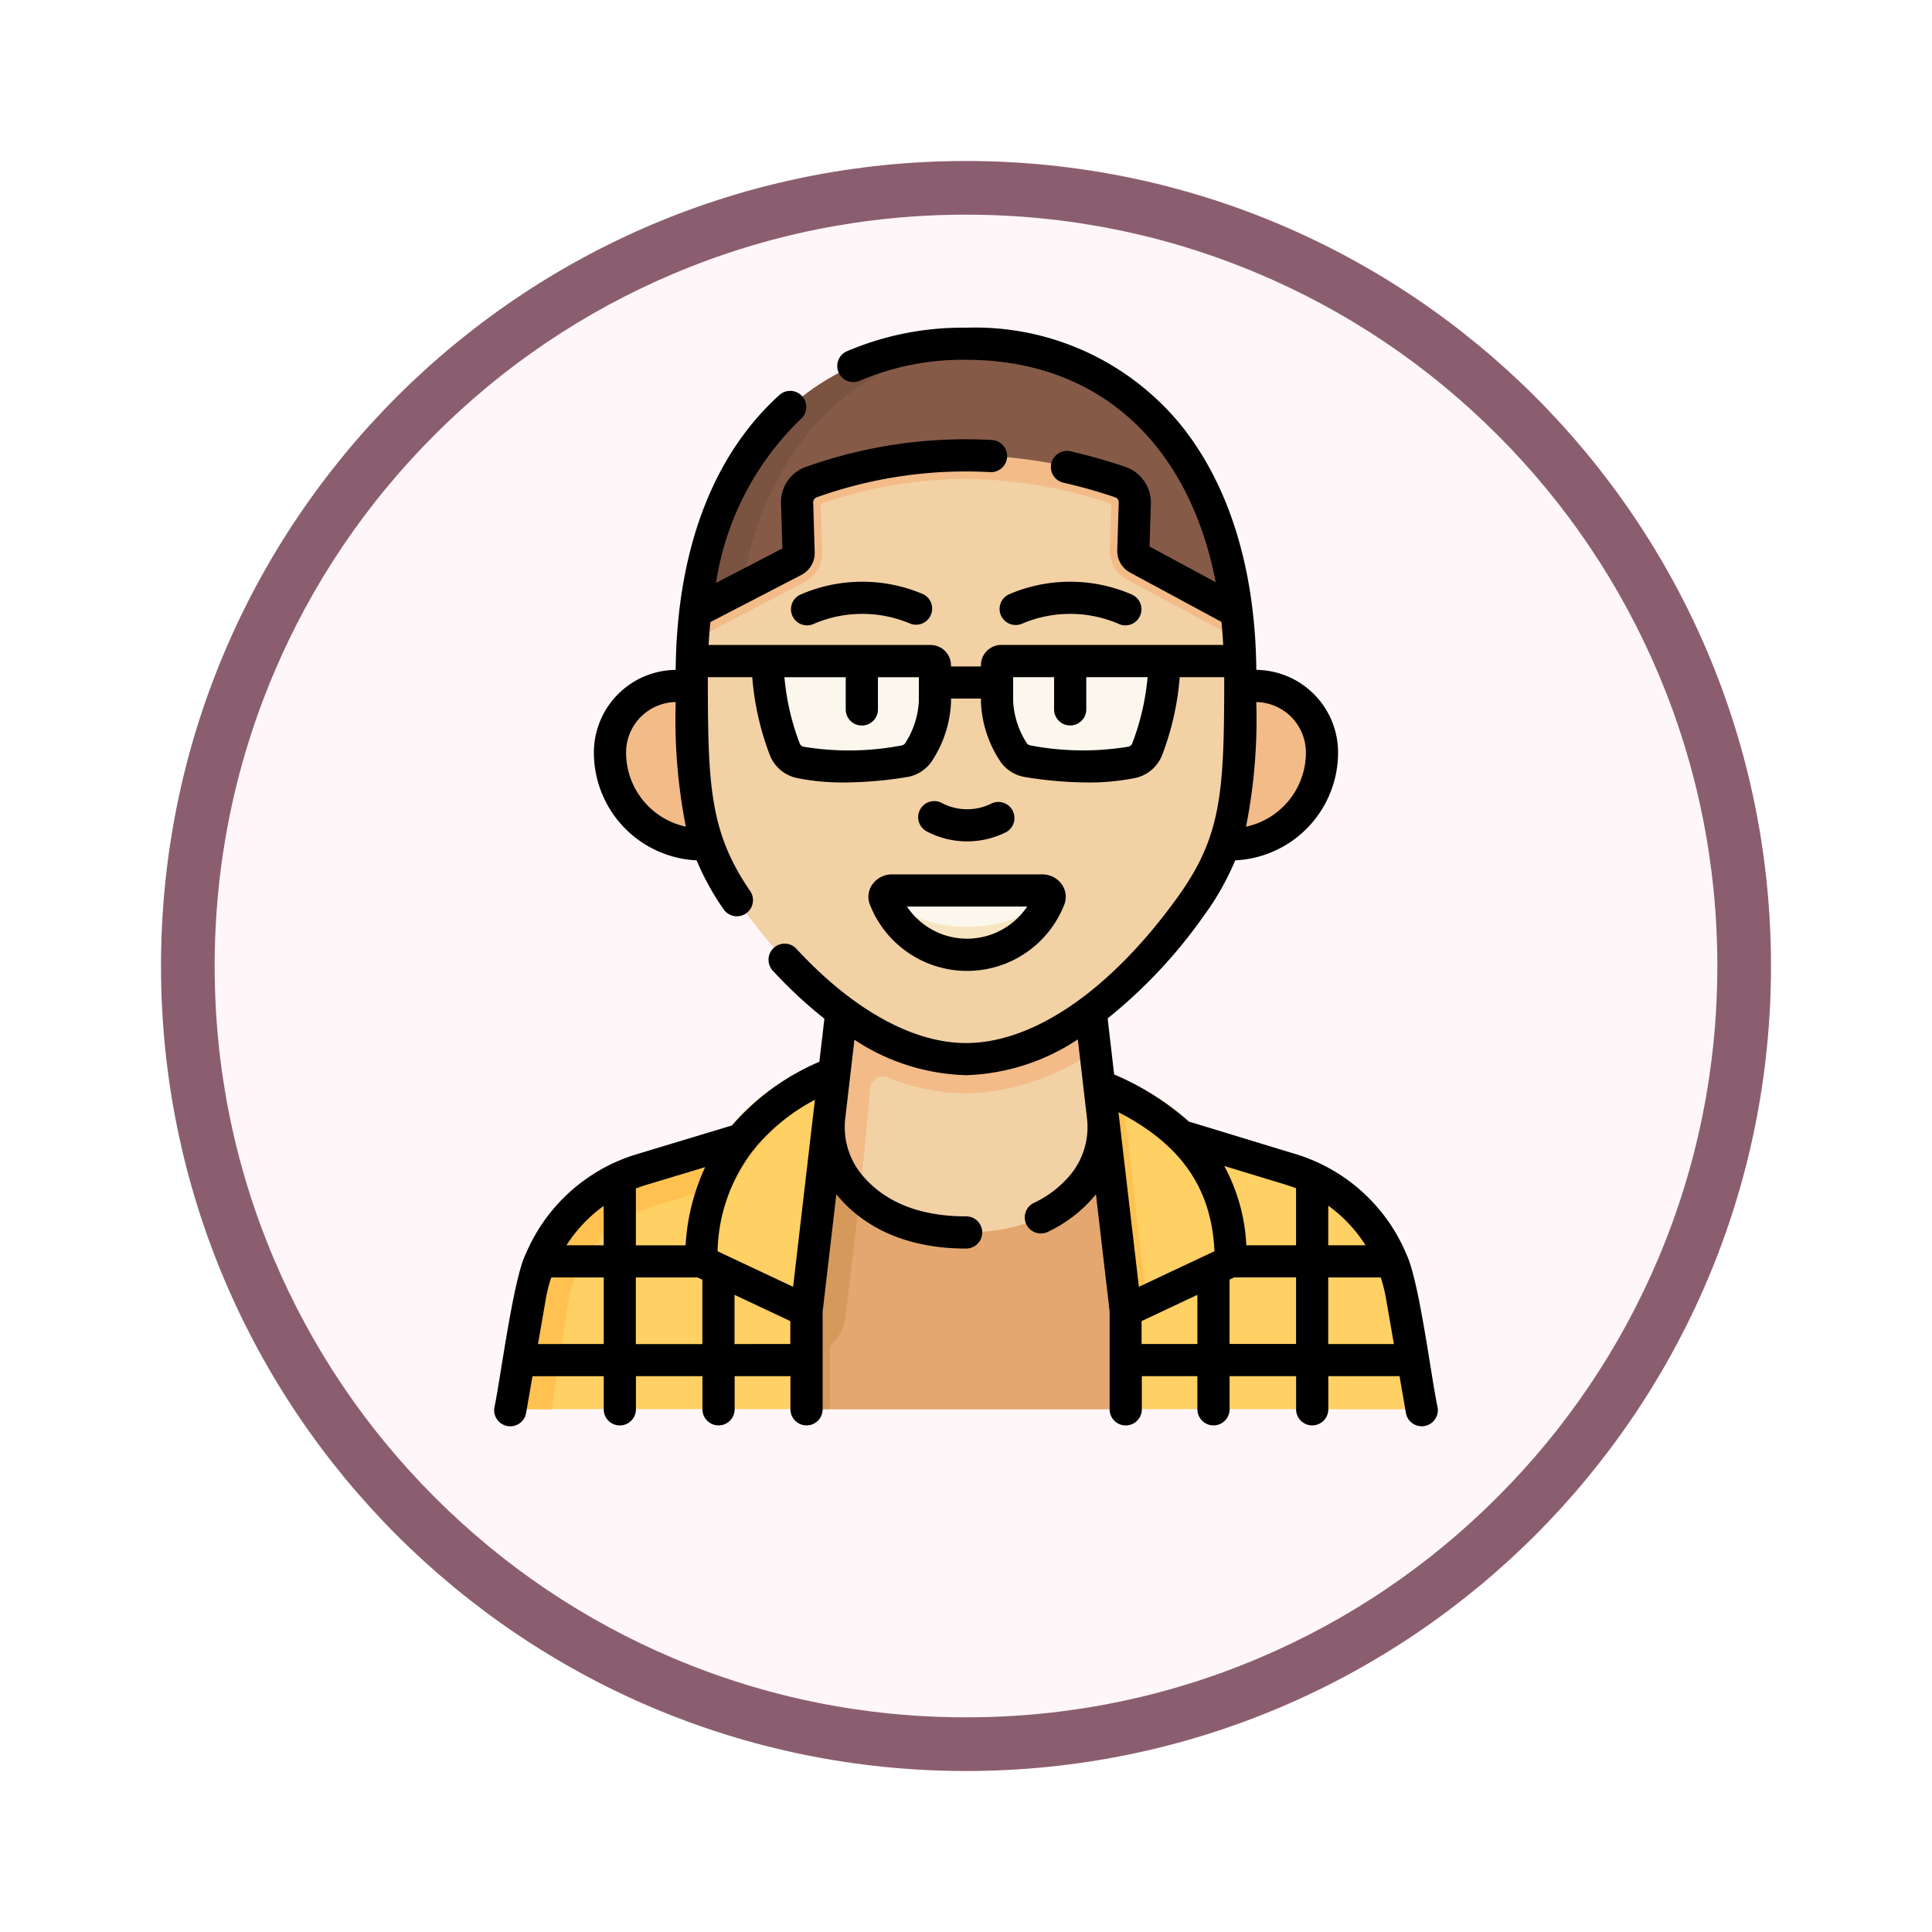 <svg xmlns="http://www.w3.org/2000/svg" xmlns:xlink="http://www.w3.org/1999/xlink" width="108" height="108" viewBox="0 0 108 108">
  <defs>
    <filter id="Path_904820" x="0" y="0" width="108" height="108" filterUnits="userSpaceOnUse">
      <feOffset dy="3" input="SourceAlpha"/>
      <feGaussianBlur stdDeviation="3" result="blur"/>
      <feFlood flood-opacity="0.161"/>
      <feComposite operator="in" in2="blur"/>
      <feComposite in="SourceGraphic"/>
    </filter>
  </defs>
  <g id="Group_1203512" data-name="Group 1203512" transform="translate(-619.477 -462)">
    <g id="Group_1202939" data-name="Group 1202939">
      <g id="Group_1177315" data-name="Group 1177315" transform="translate(628.477 468)">
        <g id="Group_1173585" data-name="Group 1173585" transform="translate(0 0)">
          <g id="Group_1173428" data-name="Group 1173428" transform="translate(0)">
            <g id="Group_1171958" data-name="Group 1171958">
              <g id="Group_1167341" data-name="Group 1167341">
                <g id="Group_1166792" data-name="Group 1166792">
                  <g transform="matrix(1, 0, 0, 1, -9, -6)" filter="url(#Path_904820)">
                    <g id="Path_904820-2" data-name="Path 904820" transform="translate(9 6)" fill="#fff6f9">
                      <path d="M 45 88.5 C 39.127 88.5 33.43 87.35 28.068 85.082 C 22.889 82.891 18.236 79.755 14.241 75.759 C 10.245 71.764 7.109 67.111 4.918 61.932 C 2.65 56.57 1.5 50.873 1.5 45 C 1.5 39.127 2.65 33.43 4.918 28.068 C 7.109 22.889 10.245 18.236 14.241 14.241 C 18.236 10.245 22.889 7.109 28.068 4.918 C 33.43 2.65 39.127 1.5 45 1.5 C 50.873 1.5 56.57 2.65 61.932 4.918 C 67.111 7.109 71.764 10.245 75.759 14.241 C 79.755 18.236 82.891 22.889 85.082 28.068 C 87.35 33.43 88.5 39.127 88.5 45 C 88.5 50.873 87.35 56.57 85.082 61.932 C 82.891 67.111 79.755 71.764 75.759 75.759 C 71.764 79.755 67.111 82.891 61.932 85.082 C 56.57 87.35 50.873 88.5 45 88.5 Z" stroke="none"/>
                      <path d="M 45 3 C 39.329 3 33.829 4.11 28.653 6.299 C 23.652 8.415 19.16 11.443 15.302 15.302 C 11.443 19.16 8.415 23.652 6.299 28.653 C 4.11 33.829 3 39.329 3 45 C 3 50.671 4.11 56.171 6.299 61.347 C 8.415 66.348 11.443 70.84 15.302 74.698 C 19.16 78.557 23.652 81.585 28.653 83.701 C 33.829 85.89 39.329 87 45 87 C 50.671 87 56.171 85.89 61.347 83.701 C 66.348 81.585 70.84 78.557 74.698 74.698 C 78.557 70.84 81.585 66.348 83.701 61.347 C 85.89 56.171 87 50.671 87 45 C 87 39.329 85.89 33.829 83.701 28.653 C 81.585 23.652 78.557 19.16 74.698 15.302 C 70.84 11.443 66.348 8.415 61.347 6.299 C 56.171 4.11 50.671 3 45 3 M 45 -7.62939453125e-06 C 69.853 -7.62939453125e-06 90 20.147 90 45 C 90 69.853 69.853 90 45 90 C 20.147 90 0 69.853 0 45 C 0 20.147 20.147 -7.62939453125e-06 45 -7.62939453125e-06 Z" stroke="none" fill="#8b5e6f"/>
                    </g>
                  </g>
                </g>
              </g>
            </g>
          </g>
        </g>
      </g>
      <g id="man_3770496" transform="translate(611.112 480.319)">
        <g id="Group_1203491" data-name="Group 1203491" transform="translate(36.768 0.899)">
          <path id="Path_1044055" data-name="Path 1044055" d="M90.875,382.887h5.216l-.321-1.852-.894-.847.582-.95-.469-2.708a9.014,9.014,0,0,0-.237-1.014c-.124-.421-1.041-.516-1.223-.909-.09-.2.575-.7.472-.889a8.983,8.983,0,0,0-3.126-3.291c-.31-.193-.683.458-1.018.3-.269-.124-.5-1.061-.78-1.158q-.156-.054-.314-.1L78.43,366.327H62.945L52.5,369.478q-.167.051-.332.107c-.279.1-.785,1.454-1.05,1.575-.333.153-.42-.924-.728-.733a8.981,8.981,0,0,0-3.14,3.291c-.12.216.594.667.492.894-.165.365-1.131.515-1.247.9a9.031,9.031,0,0,0-.241,1.028l-.467,2.694.708.9-1.02.894-.078.448a1.2,1.2,0,0,0,1.181,1.4h3.792l.9-.924.9.924h3.719l.9-.924.9.924H61.7l6.674-1.75,11.167,1.75h4.017l.934-1.108.864,1.108h3.719l.864-1.108Z" transform="translate(-45.026 -323.323)" fill="#ffd064"/>
          <path id="Path_1044056" data-name="Path 1044056" d="M182.246,380.312l-.676-14.736h17.841v16.65H182.881Z" transform="translate(-164.893 -322.662)" fill="#e3a76f"/>
          <path id="Path_1044057" data-name="Path 1044057" d="M185.1,365.58l-1.336,11.436a2.558,2.558,0,0,1-.882,1.665v3.549h-1.311V365.58Z" transform="translate(-164.894 -322.665)" fill="#d6995c"/>
          <path id="Path_1044058" data-name="Path 1044058" d="M65.6,366.33l-4.942,2.157-10.139,3.058a6.783,6.783,0,0,0-4.744,5.369l-.913,5.974H42.774c-.743,0-.109-.67.018-1.4l.078-.448,1.02-.866-.708-.932.467-2.694a9.02,9.02,0,0,1,.24-1.027c.078-.264,1.065-.678,1.167-.932.14-.351-.594-.538-.413-.866a8.978,8.978,0,0,1,3.14-3.291c.254-.157.609.711.88.579.32-.155.558-1.3.9-1.421q.164-.057.332-.107l10.443-3.151Z" transform="translate(-42.419 -323.325)" fill="#ffc250"/>
          <path id="Path_1044059" data-name="Path 1044059" d="M210.566,309.128l2.243,3.321.409,3.7a5.073,5.073,0,0,1-1.057,3.764c-1.075,1.339-3.047,2.74-6.59,2.74a8.345,8.345,0,0,1-5.928-2.029c-.251-.233-.248-1.105-.439-1.343-.848-1.055.251-3.958.408-5.3l-.908-4.855Z" transform="translate(-179.974 -272.979)" fill="#f2d1a5"/>
          <path id="Path_1044060" data-name="Path 1044060" d="M206.82,312.451l-.367-3.321H192.714l-.369,3.322h0l-.411,3.7a5.082,5.082,0,0,0,1.057,3.767,6.68,6.68,0,0,0,.663.71l.577-6.045a.717.717,0,0,1,.979-.6,11.558,11.558,0,0,0,4.371.9,13.1,13.1,0,0,0,7.239-2.434Z" transform="translate(-173.984 -272.981)" fill="#f2bb88"/>
          <path id="Path_1044061" data-name="Path 1044061" d="M95.07,175.955a5.127,5.127,0,0,1-5.119-5.135,3.717,3.717,0,0,1,3.711-3.723H126.04a3.717,3.717,0,0,1,3.711,3.723,5.127,5.127,0,0,1-5.119,5.135Z" transform="translate(-84.254 -147.97)" fill="#f2bb88"/>
          <path id="Path_1044062" data-name="Path 1044062" d="M128.065,26.041c0-11.184,5.67-18.541,15.333-18.541s15.333,7.357,15.333,18.541c0,6.513-.126,9.238-2.777,12.92-3.656,5.078-8.21,8.526-12.556,8.526s-8.9-3.449-12.556-8.526C128.191,35.279,128.065,32.554,128.065,26.041Z" transform="translate(-117.801 -7.5)" fill="#f2d1a5"/>
          <path id="Path_1044063" data-name="Path 1044063" d="M159.114,24.054l-6.287-3.389a1.782,1.782,0,0,1-.943-1.64l.079-2.571a25.593,25.593,0,0,0-8.181-1.4,24.694,24.694,0,0,0-8.06,1.4l.082,2.7a1.807,1.807,0,0,1-.966,1.649l-6.267,3.287c.63-10.074,6.186-16.58,15.272-16.58S158.475,13.994,159.114,24.054Z" transform="translate(-118.246 -7.5)" fill="#f2bb88"/>
          <path id="Path_1044064" data-name="Path 1044064" d="M160,22.48l-5.518-2.975a.477.477,0,0,1-.252-.436l.083-2.661a1.2,1.2,0,0,0-.813-1.173,25.608,25.608,0,0,0-17.265,0,1.2,1.2,0,0,0-.8,1.169l.084,2.783a.48.48,0,0,1-.258.441l-5.517,2.893C130.827,13.338,136.267,7.5,144.873,7.5S158.9,13.322,160,22.48Z" transform="translate(-119.276 -7.5)" fill="#855b47"/>
          <path id="Path_1044065" data-name="Path 1044065" d="M146.071,7.54c-7.494.493-12.363,5.644-13.736,13.617l-2.595,1.36C130.827,13.338,136.267,7.5,144.873,7.5,145.279,7.5,145.679,7.513,146.071,7.54Z" transform="translate(-119.276 -7.5)" fill="#7a5341"/>
          <g id="Group_1203486" data-name="Group 1203486" transform="translate(14.511 17.737)">
            <path id="Path_1044066" data-name="Path 1044066" d="M163.5,155.5h9.108a.24.24,0,0,1,.24.24v2.037a5.66,5.66,0,0,1-.883,2.762,1.2,1.2,0,0,1-.838.561,16.509,16.509,0,0,1-5.8.065,1.2,1.2,0,0,1-.88-.745A14.311,14.311,0,0,1,163.5,155.5Z" transform="translate(-163.501 -155.5)" fill="#fcf7ed"/>
            <path id="Path_1044067" data-name="Path 1044067" d="M279.849,155.5h-9.108a.24.24,0,0,0-.24.24v2.037a5.66,5.66,0,0,0,.883,2.762,1.2,1.2,0,0,0,.838.561,16.509,16.509,0,0,0,5.8.065,1.2,1.2,0,0,0,.88-.745A14.315,14.315,0,0,0,279.849,155.5Z" transform="translate(-257.677 -155.5)" fill="#fcf7ed"/>
          </g>
          <path id="Path_1044068" data-name="Path 1044068" d="M218.418,262.487h8.392a.373.373,0,0,1,.4.458c-.02.059-.044.123-.073.191-.439,1.035-4.52,2.6-4.52,2.6s-3.97-1.413-4.47-2.469a2.983,2.983,0,0,1-.131-.321A.373.373,0,0,1,218.418,262.487Z" transform="translate(-196.957 -231.928)" fill="#fcf7ed"/>
          <path id="Path_1044069" data-name="Path 1044069" d="M227.632,267.38a4.946,4.946,0,0,1-9.1,0,7.865,7.865,0,0,0,9.1,0Z" transform="translate(-197.425 -236.234)" fill="#f7e5c1"/>
          <g id="Group_1203487" data-name="Group 1203487" transform="translate(32.147 40.568)">
            <path id="Path_1044070" data-name="Path 1044070" d="M313.024,360.393a.9.9,0,0,1-.893-.795L310.66,347a.9.9,0,0,1,1.239-.934q.308.129.6.262c4.977,2.246,7.3,5.563,7.3,10.4a.9.9,0,0,1-.516.813l-5.881,2.767A.9.9,0,0,1,313.024,360.393Zm5.881-3.666h0Z" transform="translate(-310.654 -346)" fill="#ffd064"/>
          </g>
          <g id="Group_1203488" data-name="Group 1203488" transform="translate(9.897 39.855)">
            <path id="Path_1044071" data-name="Path 1044071" d="M131.781,355.155a.9.9,0,0,1-.383-.086l-5.881-2.767a.9.9,0,0,1-.516-.813c0-3.668,1.386-8.619,7.989-11.37a.9.9,0,0,1,1.238.934l-1.555,13.308A.9.9,0,0,1,131.781,355.155Z" transform="translate(-125.001 -340.05)" fill="#ffd064"/>
          </g>
          <g id="Group_1203489" data-name="Group 1203489" transform="translate(32.147 40.568)">
            <path id="Path_1044072" data-name="Path 1044072" d="M314.311,359.879l-.908.428a.9.9,0,0,1-1.275-.71L310.656,347a.9.9,0,0,1,1.239-.934c.2.085.407.173.6.261l.235.109,1.558,13.329A1.112,1.112,0,0,0,314.311,359.879Z" transform="translate(-310.65 -346)" fill="#ffc250"/>
          </g>
          <g id="Group_1203490" data-name="Group 1203490" transform="translate(9.897 39.855)">
            <path id="Path_1044073" data-name="Path 1044073" d="M134.229,341.053l-.014.127c-6.085,2.933-7.766,7.644-7.988,11.457l-.709-.334a.9.9,0,0,1-.517-.814c0-3.669,1.387-8.619,7.989-11.37a.9.9,0,0,1,1.239.934Z" transform="translate(-125.001 -340.05)" fill="#ffc250"/>
          </g>
        </g>
        <g id="Group_1203492" data-name="Group 1203492" transform="translate(35.998 0)">
          <path id="Path_1044074" data-name="Path 1044074" d="M88.718,60.309c-.358-1.694-1.016-7-1.73-8.509a9.81,9.81,0,0,0-6.222-5.614c-.015,0-5.9-1.8-5.94-1.806a15.281,15.281,0,0,0-4.179-2.635l-.364-3.135a28.015,28.015,0,0,0,5.368-5.726,15.015,15.015,0,0,0,1.763-3.109,6.034,6.034,0,0,0,5.75-6.027,4.621,4.621,0,0,0-4.57-4.621C78.542,13.51,77.078,8.771,74.353,5.41A14.852,14.852,0,0,0,62.365,0a16.445,16.445,0,0,0-6.618,1.3.9.9,0,1,0,.719,1.648,14.662,14.662,0,0,1,5.9-1.154c7.38,0,12.443,4.645,13.959,12.433l-3.7-1.994.075-2.4A2.11,2.11,0,0,0,71.28,7.782,31.75,31.75,0,0,0,68.169,6.9a.9.9,0,0,0-.4,1.753,29.973,29.973,0,0,1,2.934.827.3.3,0,0,1,.2.293l-.083,2.661a1.371,1.371,0,0,0,.723,1.256l5.1,2.754q.065.632.1,1.288H64.343A1.14,1.14,0,0,0,63.2,18.876v.06H61.526v-.06a1.14,1.14,0,0,0-1.139-1.139H47.977q.036-.653.1-1.283l5.086-2.634a1.386,1.386,0,0,0,.744-1.266l-.084-2.783a.3.3,0,0,1,.2-.292,24.782,24.782,0,0,1,9.646-1.409.9.9,0,1,0,.1-1.795,26.546,26.546,0,0,0-10.334,1.5,2.085,2.085,0,0,0-1.41,2.046l.076,2.519L48.39,14.268a16.087,16.087,0,0,1,4.72-9.144.9.9,0,1,0-1.21-1.33c-3.715,3.379-5.7,8.677-5.765,15.334a4.621,4.621,0,0,0-4.571,4.621,6.034,6.034,0,0,0,5.744,6.027,14.62,14.62,0,0,0,1.506,2.734A.9.9,0,1,0,50.3,31.492c-2.264-3.3-2.365-5.9-2.366-11.957h2.482a15.638,15.638,0,0,0,.978,4.342,2.087,2.087,0,0,0,1.539,1.3,13.087,13.087,0,0,0,2.623.245,22.446,22.446,0,0,0,3.493-.3,2.091,2.091,0,0,0,1.467-.984,6.474,6.474,0,0,0,1.013-3.227v-.18H63.2v.18a6.473,6.473,0,0,0,1.013,3.227,2.091,2.091,0,0,0,1.467.984,22.446,22.446,0,0,0,3.493.3,13.087,13.087,0,0,0,2.622-.245,2.087,2.087,0,0,0,1.539-1.3,15.646,15.646,0,0,0,.978-4.342H76.8c0,6.446-.139,8.871-2.607,12.3-3.73,5.181-8.041,8.153-11.827,8.153-2.985,0-6.363-1.882-9.511-5.3a.9.9,0,0,0-1.322,1.218,24.943,24.943,0,0,0,2.916,2.721l-.281,2.408a13.448,13.448,0,0,0-4.885,3.56l-5.3,1.6a9.806,9.806,0,0,0-6.221,5.567c-.7,1.366-1.418,6.986-1.75,8.549a.9.9,0,1,0,1.771.307l.348-2.006h3.983v1.852a.9.9,0,0,0,1.8,0V58.61h3.718v1.852a.9.9,0,0,0,1.8,0V58.61h3.119v1.852a.9.9,0,0,0,1.8,0v-5.45l.767-6.567c1.137,1.394,3.312,3.031,7.254,3.031a.9.9,0,1,0,0-1.8c-2.627,0-4.608-.809-5.889-2.4a4.194,4.194,0,0,1-.865-3.1l.51-4.373a11.855,11.855,0,0,0,6.244,1.981,11.95,11.95,0,0,0,6.244-2l.511,4.393a4.193,4.193,0,0,1-.865,3.1,5.92,5.92,0,0,1-2.06,1.626.9.9,0,1,0,.783,1.618,7.709,7.709,0,0,0,2.642-2.075l.767,6.568v5.45a.9.9,0,0,0,1.8,0V58.61H75.3v1.852a.9.9,0,1,0,1.8,0V58.61h3.718v1.852a.9.9,0,0,0,1.8,0V58.61H86.6l.348,2.006a.9.9,0,1,0,1.771-.307ZM43.363,23.749a2.821,2.821,0,0,1,2.774-2.823,31.013,31.013,0,0,0,.567,6.966A4.239,4.239,0,0,1,43.363,23.749Zm16.365-2.835a4.81,4.81,0,0,1-.754,2.3.3.3,0,0,1-.21.138,15.55,15.55,0,0,1-5.475.072.3.3,0,0,1-.22-.185,13.831,13.831,0,0,1-.855-3.7h3.428v1.8a.9.9,0,1,0,1.8,0v-1.8h2.288Zm21.638,2.836a4.239,4.239,0,0,1-3.347,4.144,30.946,30.946,0,0,0,.573-6.967A2.821,2.821,0,0,1,81.366,23.749Zm-9.707-.514a.3.3,0,0,1-.22.185,15.544,15.544,0,0,1-5.475-.072.3.3,0,0,1-.209-.138,4.81,4.81,0,0,1-.754-2.3V19.535h2.288v1.8a.9.9,0,0,0,1.8,0v-1.8h3.428A13.829,13.829,0,0,1,71.659,23.235ZM53.919,43.16,52.7,53.615l-4.222-1.987a9.573,9.573,0,0,1,1.964-5.611.9.9,0,0,0,.14-.175,11.033,11.033,0,0,1,3.34-2.682ZM44.5,47.915l3.284-.991a11.961,11.961,0,0,0-1.093,4.371H43.911V48.119C44.1,48.044,44.3,47.975,44.5,47.915Zm-2.389,1.177v2.2H40.032A7.992,7.992,0,0,1,42.114,49.091Zm-3.671,7.721.44-2.54a8.243,8.243,0,0,1,.3-1.181h2.934v3.721Zm5.469,0V53.092h3.452l.266.125v3.6H43.911Zm5.516,0V54.063l3.119,1.468v1.282ZM84.7,51.294H82.616V49.079A8,8,0,0,1,84.7,51.294Zm-3.885-3.189v3.189H78.037A10.351,10.351,0,0,0,76.8,46.86l3.44,1.046Q80.536,48,80.819,48.105Zm-4.564,3.523-4.222,1.987-1.14-9.76C74.41,45.672,76.094,48.126,76.255,51.629Zm-4.07,5.184V55.531L75.3,54.063v2.749Zm4.917,0v-3.6l.266-.125h3.452v3.721H77.1Zm5.516,0V53.092h2.936a8.249,8.249,0,0,1,.292,1.167l.443,2.554H82.616Z" transform="translate(-35.998 0)"/>
          <path id="Path_1044075" data-name="Path 1044075" d="M175.2,119.184a.9.9,0,1,0,.75,1.634,6.859,6.859,0,0,1,5.341,0,.9.9,0,0,0,.75-1.634A8.657,8.657,0,0,0,175.2,119.184Z" transform="translate(-158.052 -104.28)"/>
          <path id="Path_1044076" data-name="Path 1044076" d="M271.755,120.376a.9.9,0,0,0,1.192.442,6.858,6.858,0,0,1,5.341,0,.9.9,0,1,0,.75-1.634,8.657,8.657,0,0,0-6.841,0A.9.9,0,0,0,271.755,120.376Z" transform="translate(-243.428 -104.28)"/>
          <path id="Path_1044077" data-name="Path 1044077" d="M236.78,223.239a4.835,4.835,0,0,0,2.2-.528.9.9,0,0,0-.818-1.6,3.044,3.044,0,0,1-2.764,0,.9.9,0,1,0-.818,1.6A4.835,4.835,0,0,0,236.78,223.239Z" transform="translate(-210.349 -194.524)"/>
          <path id="Path_1044078" data-name="Path 1044078" d="M210.726,255.532a1.2,1.2,0,0,0-.166,1.1,5.835,5.835,0,0,0,10.9,0,1.2,1.2,0,0,0-.166-1.1,1.334,1.334,0,0,0-1.086-.546h-8.393a1.335,1.335,0,0,0-1.086.546Zm8.643,1.252a4.041,4.041,0,0,1-6.721,0Z" transform="translate(-189.582 -224.427)"/>
        </g>
      </g>
    </g>
  </g>
</svg>
